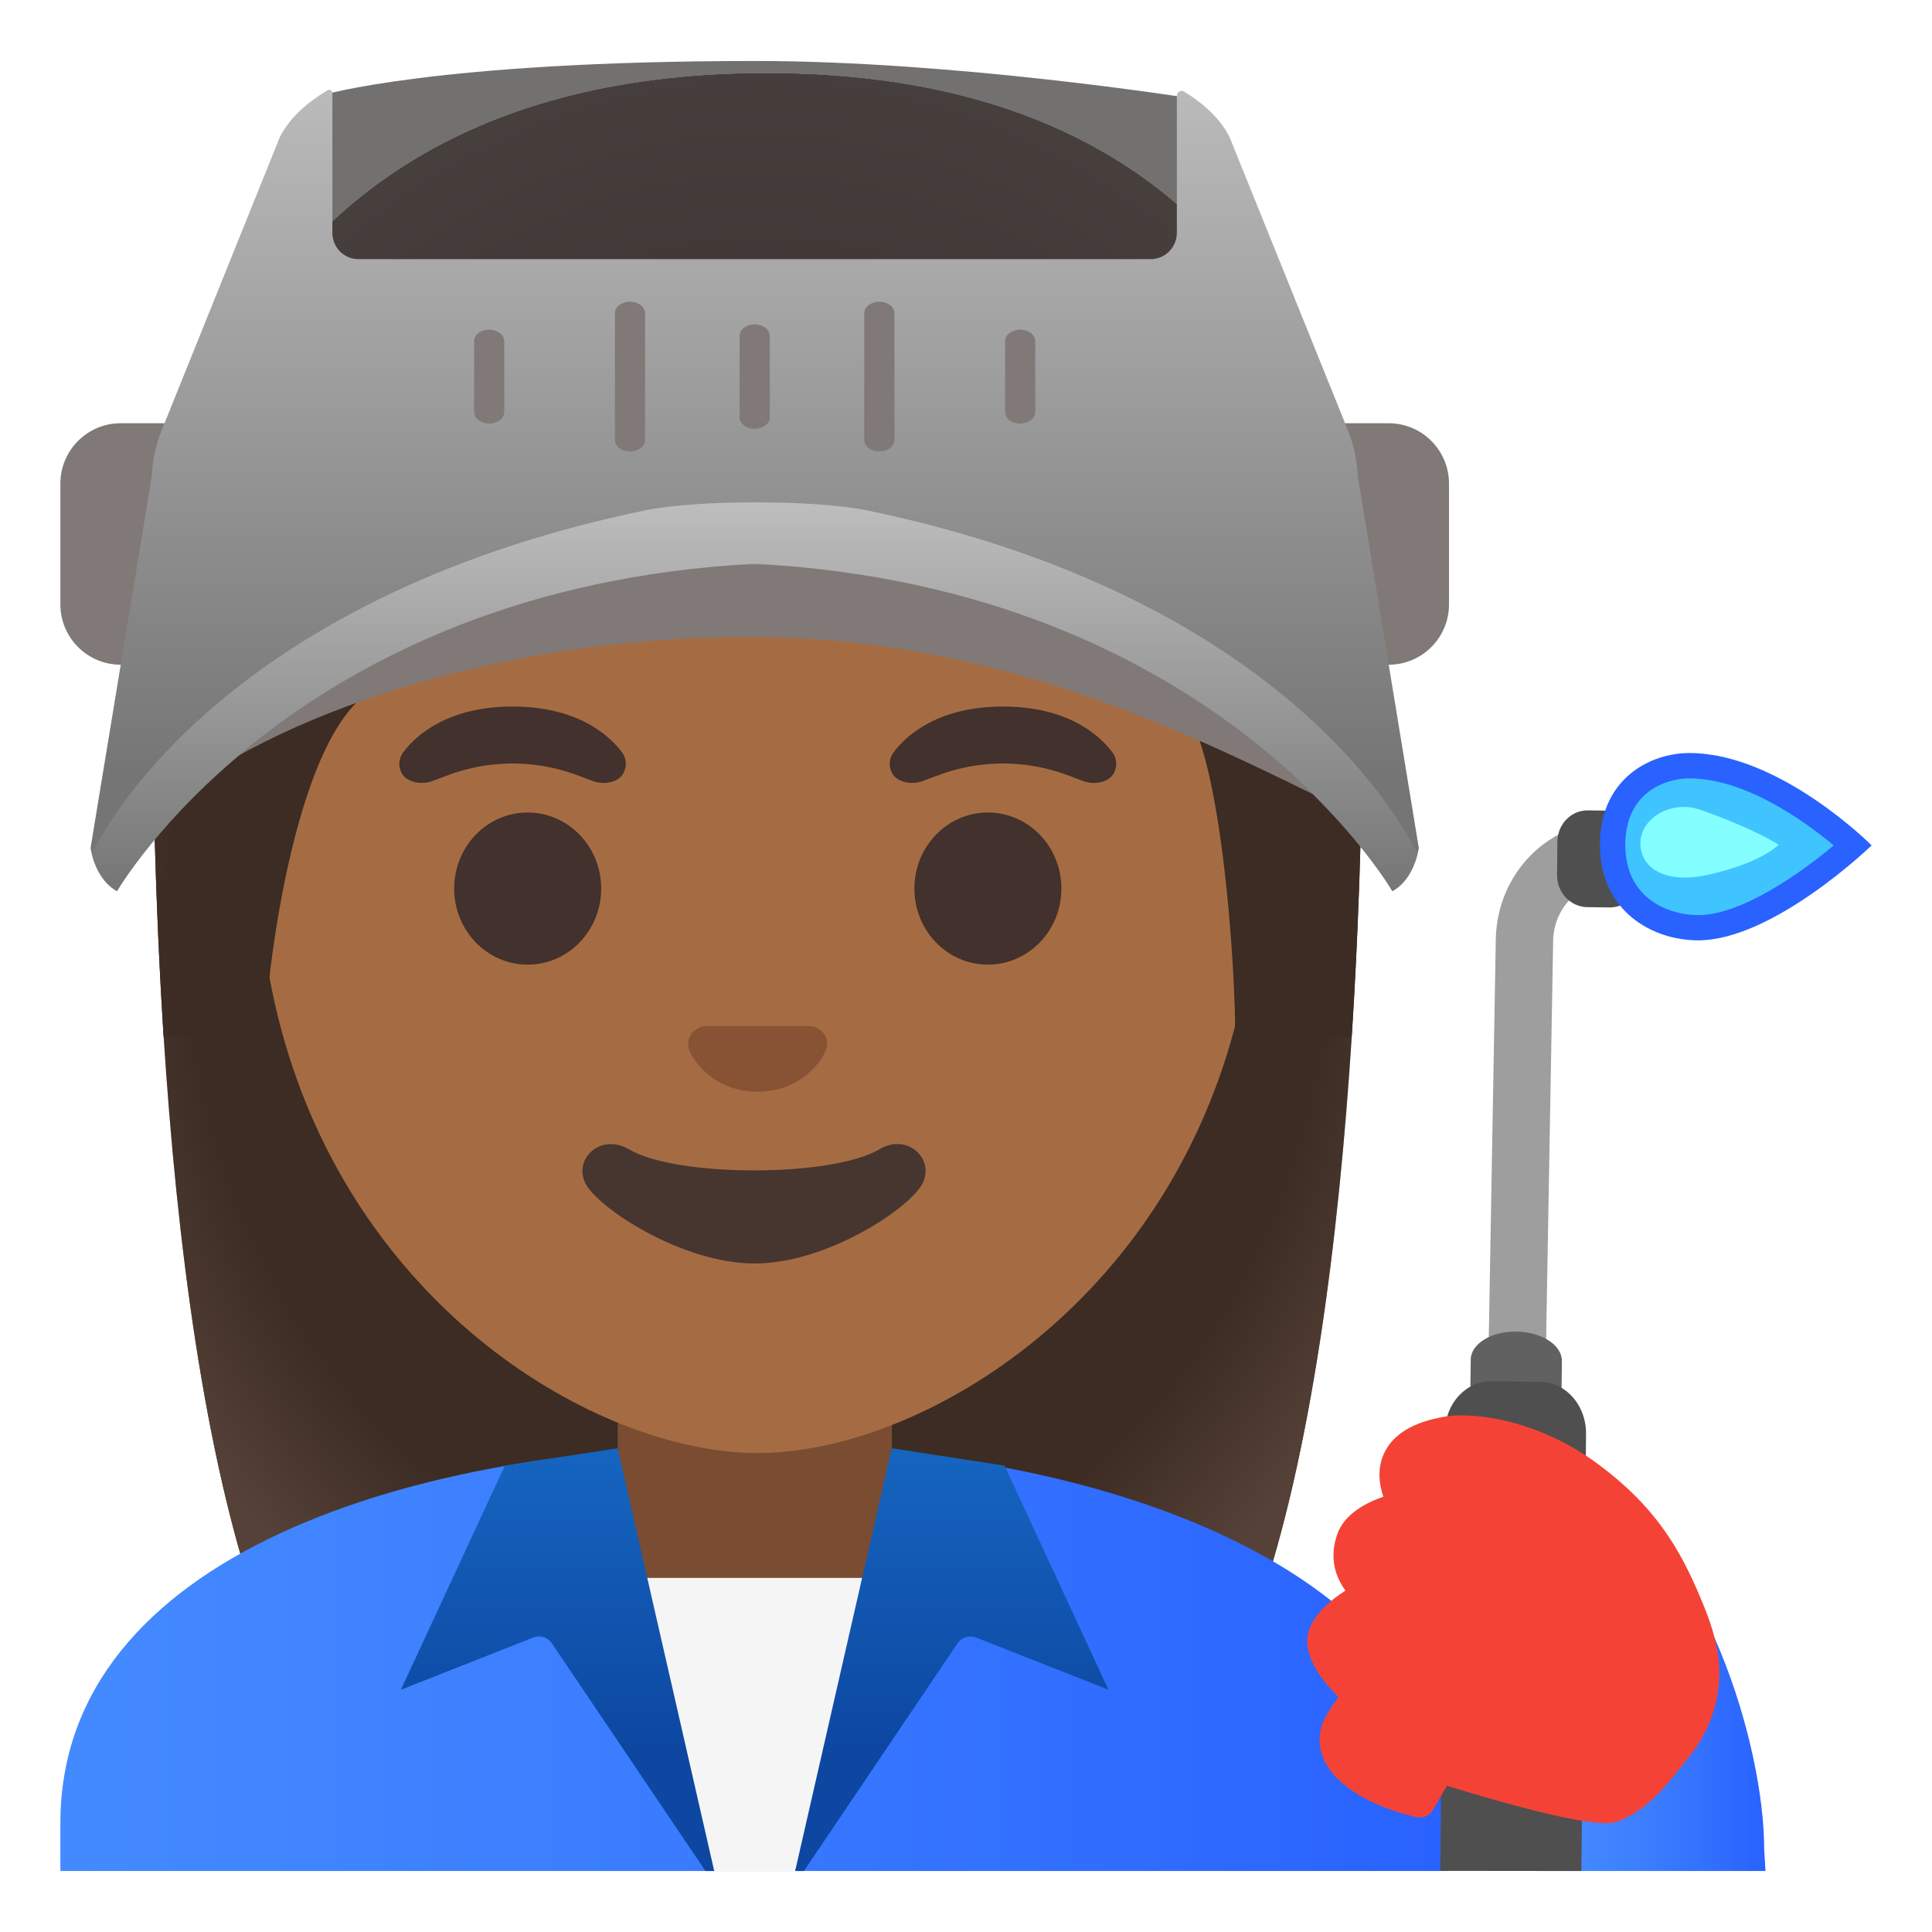 <svg enable-background="new 0 0 128 128" version="1.1" viewBox="0 0 128 128" xmlns="http://www.w3.org/2000/svg"><path d="m50.77 4.87c-41.01 0-40.68 37.92-40.68 38.52 0 24.56 1.88 59.25 11.71 72.9 3.9 5.41 11.43 5.71 11.43 5.71l16.97-0.03 16.97 0.03s7.54-0.3 11.43-5.71c9.83-13.65 11.71-48.34 11.71-72.9 0-0.6 1.47-38.52-39.54-38.52z" fill="#3C2C23"/><radialGradient id="b" cx="50.203" cy="67.562" r="47.531" gradientTransform="matrix(1 0 0 -1.19 0 140.84)" gradientUnits="userSpaceOnUse"><stop stop-color="#554138" stop-opacity="0" offset=".794"/><stop stop-color="#554138" offset="1"/></radialGradient><path d="m50.77 4.87c-41.01 0-40.68 37.92-40.68 38.52 0 24.56 1.88 59.25 11.71 72.9 3.9 5.41 11.43 5.71 11.43 5.71l16.97-0.03 16.97 0.03s7.54-0.3 11.43-5.71c9.83-13.65 11.71-48.34 11.71-72.9 0-0.6 1.47-38.52-39.54-38.52z" fill="url(#b)"/><linearGradient id="h" x1="4" x2="96" y1="18.16" y2="18.16" gradientTransform="matrix(1 0 0 -1 0 128)" gradientUnits="userSpaceOnUse"><stop stop-color="#448AFF" offset=".003"/><stop stop-color="#3B7DFF" offset=".404"/><stop stop-color="#2962FF" offset="1"/></linearGradient><path d="m50.12 95.72h-0.12c-22.55 0.03-46 7.28-46 25.06v3.18h92v-3.18c0-16.76-23.23-25.06-45.88-25.06z" fill="url(#h)"/><path d="M50,92.37h-9.08v9.98c0,4.51,3.7,8.17,8.26,8.17h1.65c4.56,0,8.26-3.66,8.26-8.17v-9.98H50z" fill="#7A4C32"/><path d="m50.2 16.04c-17.2 0-33.13 12.79-33.13 39.91 0 21.78 13.49 34.67 25.23 38.83 2.8 0.99 5.5 1.49 7.9 1.49 2.38 0 5.07-0.49 7.85-1.47 11.76-4.14 25.28-17.03 25.28-38.84 0-27.13-15.93-39.92-33.13-39.92z" fill="#A56C43"/><path d="m54.01 68.06c-0.1-0.04-0.21-0.07-0.32-0.08h-6.99c-0.11 0.01-0.21 0.04-0.32 0.08-0.63 0.26-0.98 0.91-0.68 1.61s1.69 2.66 4.49 2.66 4.19-1.96 4.49-2.66c0.32-0.7-0.03-1.36-0.67-1.61z" fill="#875334"/><g fill="#42312C"><ellipse cx="34.96" cy="58.87" rx="4.87" ry="5.04"/><ellipse cx="65.45" cy="58.87" rx="4.87" ry="5.04"/></g><g fill="#42312C"><path d="m41.19 49.82c-0.93-1.23-3.07-3.01-7.23-3.01s-6.31 1.79-7.23 3.01c-0.41 0.54-0.31 1.17-0.02 1.55 0.26 0.35 1.04 0.68 1.9 0.39s2.54-1.16 5.35-1.18c2.81 0.02 4.49 0.89 5.35 1.18s1.64-0.03 1.9-0.39c0.28-0.38 0.39-1.01-0.02-1.55z"/><path d="m73.68 49.82c-0.93-1.23-3.07-3.01-7.23-3.01s-6.31 1.79-7.23 3.01c-0.41 0.54-0.31 1.17-0.02 1.55 0.26 0.35 1.04 0.68 1.9 0.39s2.54-1.16 5.35-1.18c2.81 0.02 4.49 0.89 5.35 1.18s1.64-0.03 1.9-0.39c0.29-0.38 0.39-1.01-0.02-1.55z"/></g><path d="m58.27 76.14c-3.15 1.87-13.47 1.87-16.61 0-1.81-1.07-3.65 0.57-2.9 2.21 0.74 1.61 6.37 5.36 11.23 5.36s10.42-3.75 11.16-5.36c0.75-1.64-1.07-3.29-2.88-2.21z" fill="#473530"/><linearGradient id="g" x1="104" x2="116.99" y1="17.136" y2="17.136" gradientTransform="matrix(1 0 0 -1 0 128)" gradientUnits="userSpaceOnUse"><stop stop-color="#448AFF" offset=".003"/><stop stop-color="#3B7DFF" offset=".404"/><stop stop-color="#2962FF" offset="1"/></linearGradient><path d="m116.88 122.48c0-6.76-3.88-20-11.75-24.71l-1.13 26.19h12.97l-0.09-1.48z" fill="url(#g)"/><path d="m117.96 54.76-11.11-0.32c-4.2-0.09-7.67 3.39-7.75 7.79l-0.64 36.36 3.8 0.09 0.64-36.36c0.04-2.19 1.78-3.94 3.87-3.9l11.11 0.32 0.08-3.98z" fill="#9E9E9E"/><path d="m106.64 60.12-1.49-0.02c-1.11-0.02-2-0.97-1.99-2.13l0.02-2.21c0.01-1.16 0.92-2.09 2.03-2.07l1.49 0.02c1.11 0.02 2 0.97 1.99 2.13l-0.02 2.21c-0.01 1.15-0.92 2.08-2.03 2.07z" fill="#504F4F"/><path d="m103.09 122.96 0.39-32.79c0.01-1.05-1.33-1.92-3-1.95s-3.03 0.81-3.04 1.86l-0.39 32.87h6.04z" fill="#616161"/><path d="m104.77 123.96 0.31-28.96c0.02-1.88-1.33-3.42-3.01-3.45l-3.26-0.04c-1.68-0.02-3.07 1.48-3.08 3.36l-0.31 29.08 9.35 0.01z" fill="#504F4F"/><path d="m112.5 61.47c-2.73 0-5.66-1.72-5.66-5.49 0-4.14 3.19-5.24 5.08-5.24 4.5 0 9.17 3.78 10.85 5.28-1.73 1.52-6.54 5.45-10.27 5.45z" fill="#40C4FF"/><path d="m111.92 51.57c3.69 0 7.59 2.79 9.57 4.44-2.28 1.91-6.15 4.62-8.99 4.62-1.79 0-4.82-0.98-4.82-4.66 0-3.47 2.66-4.4 4.24-4.4m0-1.68c-2.56 0-5.92 1.67-5.92 6.08 0 4.42 3.5 6.33 6.5 6.33 5 0 11.5-6.29 11.5-6.29s-6.08-6.12-12.08-6.12z" fill="#2962FF"/><path d="m112.62 53.64c3.51 1.22 5.22 2.32 5.22 2.32s-1.12 1.22-4.74 2.01c-2.69 0.59-4.44-0.41-4.42-2.13 0.04-1.71 2.13-2.83 3.94-2.2z" fill="#84FFFF"/><path d="m113.87 110.02c-0.14-1.42-0.63-2.77-1.1-3.9-1.47-3.57-3.14-6.35-6.95-9.16-3.87-2.86-8.13-3.43-10.05-3.11-2.16 0.35-3.54 1.2-4.11 2.52-0.43 1.01-0.27 2.03-0.01 2.79-1.1 0.38-2.58 1.13-3.05 2.48-0.56 1.58-0.11 2.86 0.54 3.74-0.94 0.6-2.11 1.55-2.45 2.74-0.45 1.59 1.01 3.35 1.99 4.32-0.48 0.64-1.05 1.5-1.18 2.13-0.68 3.36 3.68 5.24 6.36 5.82 0.43 0.09 0.86-0.1 1.08-0.48l0.92-1.6c3.43 1.06 8.44 2.48 10.53 2.48 0.29 0 0.52-0.03 0.68-0.08 1.93-0.67 3.18-2.24 4.28-3.62 0.17-0.21 0.34-0.43 0.51-0.64 1.51-1.82 2.23-4.16 2.01-6.43z" fill="#F44336"/><polygon points="52.68 123.96 59.33 104.54 39.44 104.54 47.32 123.96" fill="#F5F5F5"/><linearGradient id="f" x1="36.943" x2="36.943" y1="32.046" y2="2.807" gradientTransform="matrix(1 0 0 -1 0 128)" gradientUnits="userSpaceOnUse"><stop stop-color="#1565C0" offset="0"/><stop stop-color="#0D47A1" offset=".682"/><stop stop-color="#0D47A1" offset="1"/></linearGradient><path d="m35.71 108.42c0.33 0 0.65 0.16 0.85 0.45l10.18 15.09h0.58l-6.4-28.01-7.47 1.15-6.89 14.85 8.77-3.46c0.13-0.05 0.25-0.07 0.38-0.07z" fill="url(#f)"/><linearGradient id="e" x1="36.943" x2="36.943" y1="32.046" y2="2.807" gradientTransform="matrix(-1 0 0 -1 100 128)" gradientUnits="userSpaceOnUse"><stop stop-color="#1565C0" offset="0"/><stop stop-color="#0D47A1" offset=".682"/><stop stop-color="#0D47A1" offset="1"/></linearGradient><path d="m64.29 108.42c-0.33 0-0.65 0.16-0.85 0.45l-10.18 15.09h-0.58l6.4-28.01 7.47 1.15 6.89 14.85-8.77-3.46c-0.13-0.05-0.25-0.07-0.38-0.07z" fill="url(#e)"/><path d="m50.77 4.87c-41.01 0-40.68 37.92-40.68 38.52 0 7.76 0.19 16.53 0.75 25.32l6.72-0.02c-0.06-2.92 1.99-21.97 8.08-23.34 22.36-5.01 35.02-15.87 35.02-15.87 3.29 7.18 13.58 14.19 17.27 16.86 3.03 2.19 3.96 18.55 3.9 22.38h7.71c0-0.05 0.02-0.1 0.02-0.16 0.56-8.75 0.74-17.46 0.74-25.17 0.01-0.6 1.48-38.52-39.53-38.52z" fill="#3C2C23"/><radialGradient id="a" cx="50.536" cy="63.537" r="49.788" gradientTransform="matrix(1 0 0 -1.214 0 141.57)" gradientUnits="userSpaceOnUse"><stop stop-color="#554138" stop-opacity="0" offset=".794"/><stop stop-color="#554138" offset="1"/></radialGradient><path d="m50.77 4.87c-41.01 0-40.68 37.92-40.68 38.52 0 7.76 0.19 16.53 0.75 25.32l6.72-0.02c-0.06-2.92 1.99-21.97 8.08-23.34 22.36-5.01 35.02-15.87 35.02-15.87 3.29 7.18 13.58 14.19 17.27 16.86 3.03 2.19 3.96 18.55 3.9 22.38h7.71c0-0.05 0.02-0.1 0.02-0.16 0.56-8.75 0.74-17.46 0.74-25.17 0.01-0.6 1.48-38.52-39.53-38.52z" fill="url(#a)"/><path d="m78.7 21.66h-57.4v-15.34s7.49-2.28 28.78-2.28c13.15 0 28.62 2.44 28.62 2.44v15.18z" enable-background="new" fill="#423F3E" opacity=".74"/><path d="m12 44.04h-4c-2.21 0-4-1.79-4-4v-8c0-2.21 1.79-4 4-4h4c2.21 0 4 1.79 4 4v8c0 2.21-1.79 4-4 4z" fill="#807978"/><path d="m92 44.04h-4c-2.21 0-4-1.79-4-4v-8c0-2.21 1.79-4 4-4h4c2.21 0 4 1.79 4 4v8c0 2.21-1.79 4-4 4z" fill="#807978"/><path d="m49.6 32.82c-13.33 0-31.06 6.41-39.1 10.97v9.88c7.55-6.43 22.78-11.47 39.1-11.47 16.5 0 29.01 6.26 39.82 11.62 0.05-2.14 0.36-10.19-0.69-12.75-8.05-4.66-25.64-8.25-39.13-8.25z" fill="#807978"/><linearGradient id="d" x1="50" x2="50" y1="123.63" y2="76.458" gradientTransform="matrix(1 0 0 -1 0 128)" gradientUnits="userSpaceOnUse"><stop stop-color="#BDBDBD" offset="0"/><stop stop-color="#757575" offset="1"/></linearGradient><path d="m89.96 31.57c-0.05-1.07-0.28-2.13-0.68-3.12l-7.81-19.35c-0.58-1.18-1.64-2.18-3.03-3.04-0.21-0.13-0.47 0.04-0.47 0.29v9.07c0 0.96-0.78 1.75-1.73 1.75h-52.49c-0.96 0-1.73-0.78-1.73-1.75v-9.24c0-0.18-0.18-0.29-0.32-0.2-1.46 0.88-2.57 1.91-3.17 3.13l-7.8 19.35c-0.4 1-0.63 2.05-0.68 3.12l-4.05 24.6s0.02 0.15 0.08 0.38c0.15 0.62 0.57 1.86 1.67 2.48 0 0 11.21-19.36 40.58-21.58 1.11-0.08 2.23-0.08 3.34 0 29.37 2.22 40.58 21.58 40.58 21.58 1.1-0.62 1.52-1.86 1.67-2.48 0.06-0.23 0.08-0.38 0.08-0.38l-4.04-24.61z" fill="url(#d)"/><path d="m67.59 28.06c-0.55 0-1-0.34-1-0.76v-4.7c0-0.42 0.45-0.76 1-0.76s1 0.34 1 0.76v4.7c0 0.41-0.45 0.76-1 0.76z" fill="#807978"/><path d="m58.26 29.91c-0.55 0-1-0.34-1-0.76v-8.4c0-0.42 0.45-0.76 1-0.76s1 0.34 1 0.76v8.4c0 0.41-0.44 0.76-1 0.76z" fill="#807978"/><path d="m50 28.41c-0.55 0-1-0.34-1-0.76v-5.4c0-0.42 0.45-0.76 1-0.76s1 0.34 1 0.76v5.4c0 0.42-0.45 0.76-1 0.76z" fill="#807978"/><path d="m32.41 28.06c-0.55 0-1-0.34-1-0.76v-4.7c0-0.42 0.45-0.76 1-0.76s1 0.34 1 0.76v4.7c0 0.41-0.45 0.76-1 0.76z" fill="#807978"/><path d="m41.74 29.91c-0.55 0-1-0.34-1-0.76v-8.4c0-0.42 0.45-0.76 1-0.76s1 0.34 1 0.76v8.4c0 0.41-0.45 0.76-1 0.76z" fill="#807978"/><linearGradient id="c" x1="50" x2="50" y1="94.72" y2="68.78" gradientTransform="matrix(1 0 0 -1 0 128)" gradientUnits="userSpaceOnUse"><stop stop-color="#BDBDBD" offset="0"/><stop stop-color="#757575" offset="1"/></linearGradient><path d="m7.75 59.04s11.53-20.09 42.25-21.69c30.72 1.6 42.25 21.69 42.25 21.69 1.1-0.62 1.52-1.86 1.67-2.48-2.9-5.7-12.64-17.79-36.45-22.74-3.44-0.72-11.33-0.72-14.77 0-23.81 4.95-33.73 17.04-36.62 22.74 0.15 0.62 0.57 1.86 1.67 2.48z" fill="url(#c)"/></svg>
